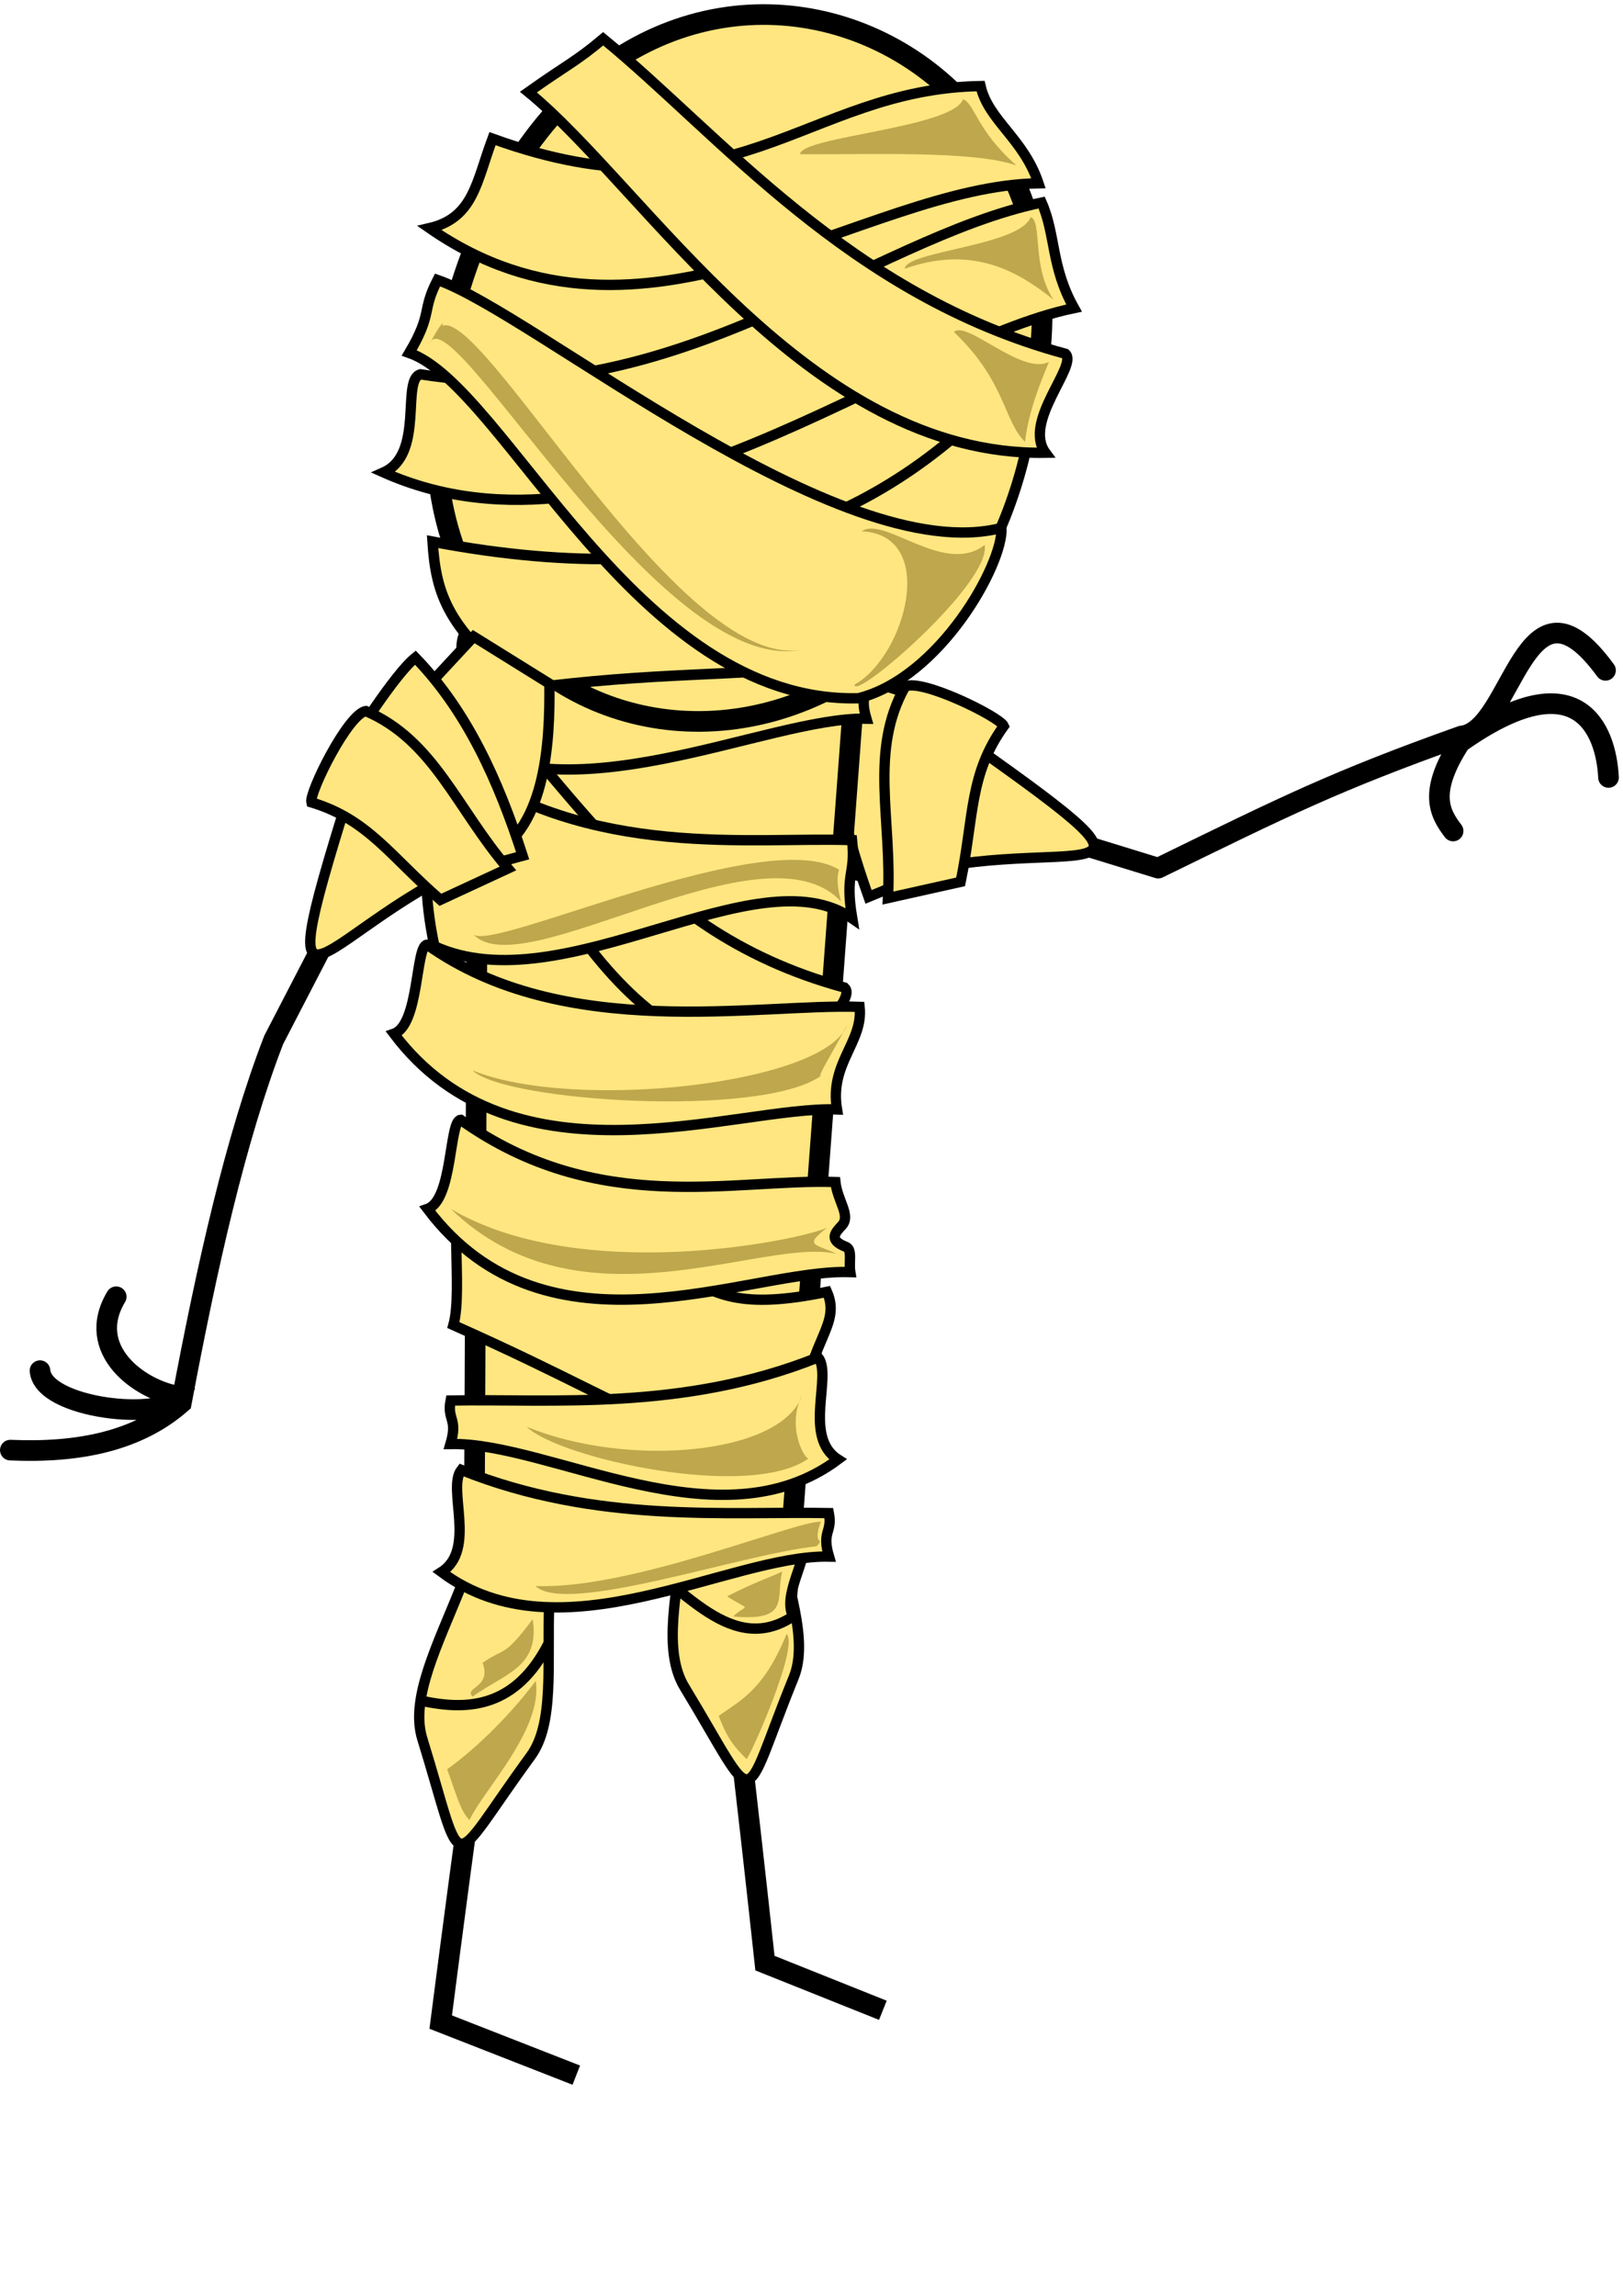 <?xml version="1.0" encoding="UTF-8" standalone="no"?>
<!-- Created with Inkscape (http://www.inkscape.org/) -->
<svg
   xmlns:dc="http://purl.org/dc/elements/1.1/"
   xmlns:cc="http://creativecommons.org/ns#"
   xmlns:rdf="http://www.w3.org/1999/02/22-rdf-syntax-ns#"
   xmlns:svg="http://www.w3.org/2000/svg"
   xmlns="http://www.w3.org/2000/svg"
   xmlns:sodipodi="http://sodipodi.sourceforge.net/DTD/sodipodi-0.dtd"
   xmlns:inkscape="http://www.inkscape.org/namespaces/inkscape"
   width="744.094"
   height="1052.362"
   id="svg2"
   sodipodi:version="0.32"
   inkscape:version="0.46"
   sodipodi:docname="Mummy.svg"
   inkscape:output_extension="org.inkscape.output.svg.inkscape">
  <defs
     id="defs4">
    <inkscape:perspective
       sodipodi:type="inkscape:persp3d"
       inkscape:vp_x="0 : 526.18109 : 1"
       inkscape:vp_y="0 : 1000 : 0"
       inkscape:vp_z="744.09448 : 526.18109 : 1"
       inkscape:persp3d-origin="372.04724 : 350.78739 : 1"
       id="perspective10" />
  </defs>
  <sodipodi:namedview
     id="base"
     pagecolor="#ffffff"
     bordercolor="#666666"
     borderopacity="1.0"
     gridtolerance="10000"
     guidetolerance="10"
     objecttolerance="10"
     inkscape:pageopacity="0.0"
     inkscape:pageshadow="2"
     inkscape:zoom="0.35355339"
     inkscape:cx="222.5335"
     inkscape:cy="545.70788"
     inkscape:document-units="px"
     inkscape:current-layer="layer1"
     showgrid="false"
     inkscape:window-width="1280"
     inkscape:window-height="723"
     inkscape:window-x="0"
     inkscape:window-y="25" />
  <g
     inkscape:label="Layer 1"
     inkscape:groupmode="layer"
     id="layer1">
    <g
       id="g3343"
       transform="matrix(0.946,0,0,0.946,-19.586,-9.184)">
      <path
         sodipodi:nodetypes="ccc"
         id="path3297"
         d="M 365.714,752.362 C 371.429,775.219 391.429,960.934 391.429,960.934 L 448.571,983.791"
         style="fill:none;fill-rule:evenodd;stroke:#000000;stroke-width:10;stroke-linecap:butt;stroke-linejoin:miter;stroke-miterlimit:4;stroke-dasharray:none;stroke-opacity:1" />
      <path
         sodipodi:nodetypes="ccc"
         id="path3299"
         d="M 268.571,752.362 C 262.857,766.648 234.286,989.505 234.286,989.505 L 300,1015.219"
         style="fill:none;fill-rule:evenodd;stroke:#000000;stroke-width:10;stroke-linecap:butt;stroke-linejoin:miter;stroke-miterlimit:4;stroke-dasharray:none;stroke-opacity:1" />
      <path
         sodipodi:nodetypes="ccssc"
         id="path3301"
         d="M 286.883,785.682 L 244.457,777.601 C 232.995,806.426 219.273,832.502 225.374,852.271 C 246.427,920.48 236.805,916.77 277.843,860.691 C 289.467,844.805 285.782,816.748 286.883,785.682 z"
         style="fill:#ffe680;fill-opacity:1;fill-rule:evenodd;stroke:#000000;stroke-width:5;stroke-linecap:butt;stroke-linejoin:miter;stroke-miterlimit:4;stroke-dasharray:none;stroke-opacity:1" />
      <path
         style="fill:#ffe680;fill-opacity:1;fill-rule:evenodd;stroke:#000000;stroke-width:5;stroke-linecap:butt;stroke-linejoin:miter;stroke-miterlimit:4;stroke-dasharray:none;stroke-opacity:1"
         d="M 395.905,747.612 L 352.786,750.071 C 348.664,780.816 341.681,809.443 352.399,827.14 C 389.378,888.199 379.144,886.936 405.342,822.572 C 412.763,804.34 402.378,778.017 395.905,747.612 z"
         id="path3307"
         sodipodi:nodetypes="ccssc" />
      <path
         id="path3338"
         style="fill:none;fill-rule:evenodd;stroke:#000000;stroke-width:10;stroke-linecap:round;stroke-linejoin:round;stroke-miterlimit:4;stroke-dasharray:none;stroke-opacity:1"
         d="M 400,374.362 L 582,430.362 C 643.904,400.141 667.578,388.266 728.938,366.362 C 754.084,363.928 759.495,280.723 798.796,334.522 M 800.252,386.421 C 799.051,362.949 785.39,329.04 728.353,369.433 C 712.984,393.23 718.061,403.396 724.938,412.362"
         sodipodi:nodetypes="ccccccc" />
      <g
         transform="matrix(-0.794,0.608,0.608,0.794,401.17,-59.24)"
         id="g3330">
        <path
           sodipodi:nodetypes="ccssc"
           id="path3332"
           d="M 286.965,340.98 L 250.285,318.179 C 229.222,340.953 195.794,375.241 189.621,394.988 C 148.46,526.655 178.17,456.756 255.549,425.717 C 285.322,413.774 287.284,369.571 286.965,340.98 z"
           style="fill:#ffe680;fill-opacity:1;fill-rule:evenodd;stroke:#000000;stroke-width:5;stroke-linecap:butt;stroke-linejoin:miter;stroke-miterlimit:4;stroke-dasharray:none;stroke-opacity:1" />
        <path
           sodipodi:nodetypes="ccccc"
           id="path3334"
           d="M 274,424.362 C 262.242,387.902 247.02,354.213 222,328.362 C 212,336.362 192,368.362 192,368.362 C 214.176,386.571 222.737,405.601 237,434.362 L 274,424.362 z"
           style="fill:#ffe680;fill-opacity:1;fill-rule:evenodd;stroke:#000000;stroke-width:5;stroke-linecap:butt;stroke-linejoin:miter;stroke-miterlimit:4;stroke-dasharray:none;stroke-opacity:1" />
        <path
           style="fill:#ffe680;fill-opacity:1;fill-rule:evenodd;stroke:#000000;stroke-width:5;stroke-linecap:butt;stroke-linejoin:miter;stroke-miterlimit:4;stroke-dasharray:none;stroke-opacity:1"
           d="M 266.868,430.536 C 241.96,401.43 231.067,368.458 198.013,354.255 C 189.385,355.546 170.433,393.758 171.615,398.487 C 199.098,406.736 209.879,424.675 234.129,445.712 L 266.868,430.536 z"
           id="path3336"
           sodipodi:nodetypes="ccccc" />
      </g>
      <path
         sodipodi:nodetypes="ccccc"
         id="path3264"
         d="M 250.518,765.479 L 252.538,302.829 L 438.406,294.748 L 402.041,783.662 L 250.518,765.479 z"
         style="fill:#ffe680;fill-opacity:1;fill-rule:evenodd;stroke:#000000;stroke-width:10;stroke-linecap:butt;stroke-linejoin:miter;stroke-miterlimit:4;stroke-dasharray:none;stroke-opacity:1" />
      <path
         id="path3283"
         style="fill:#ffe680;fill-opacity:1;fill-rule:evenodd;stroke:#000000;stroke-width:5;stroke-linecap:butt;stroke-linejoin:miter;stroke-miterlimit:4;stroke-dasharray:none;stroke-opacity:1"
         d="M 440.596,357.946 C 436.903,345.467 442.356,346.398 440.518,336.87 C 391.951,335.917 311.849,342.257 246.395,315.953 C 239.402,324.9 253.923,354.522 236.786,365.432 C 294.229,408.345 392.029,356.993 440.596,357.946 z"
         sodipodi:nodetypes="ccccc" />
      <path
         sodipodi:nodetypes="czz"
         id="path3161"
         d="M 512.329,233.418 C 435.339,445.595 169.35,371.957 245.548,143.358 C 321.212,-83.643 588.17,24.408 512.329,233.418 z"
         style="fill:#ffe680;fill-opacity:1;fill-rule:evenodd;stroke:#000000;stroke-width:10;stroke-linecap:butt;stroke-linejoin:miter;stroke-miterlimit:4;stroke-dasharray:none;stroke-opacity:1" />
      <path
         id="path3289"
         style="fill:#ffe680;fill-opacity:1;fill-rule:evenodd;stroke:#000000;stroke-width:5;stroke-linecap:butt;stroke-linejoin:miter;stroke-miterlimit:4;stroke-dasharray:none;stroke-opacity:1"
         d="M 524.005,98.523 C 516.711,76.709 499.753,68.13 495.915,51.412 C 410.176,52.761 376.504,119.271 259.39,76.889 C 251.578,97.815 250.214,115.264 228.864,120.24 C 332.885,192.461 438.267,99.871 524.005,98.523 z"
         sodipodi:nodetypes="ccccc" />
      <path
         id="path3295"
         style="fill:#ffe680;fill-opacity:1;fill-rule:evenodd;stroke:#000000;stroke-width:5;stroke-linecap:butt;stroke-linejoin:miter;stroke-miterlimit:4;stroke-dasharray:none;stroke-opacity:1"
         d="M 410.42,689.832 C 413.318,659.16 428.381,651.37 421.486,635.665 C 337.511,653.018 369.7,606.799 246.729,587.058 C 237.205,589.606 245.322,634.302 240.431,651.768 C 356.119,703.27 326.445,707.185 410.42,689.832 z"
         sodipodi:nodetypes="ccccc" />
      <path
         id="path3271"
         style="fill:#ffe680;fill-opacity:1;fill-rule:evenodd;stroke:#000000;stroke-width:5;stroke-linecap:butt;stroke-linejoin:miter;stroke-miterlimit:4;stroke-dasharray:none;stroke-opacity:1"
         d="M 432.789,626.093 C 431.985,621.268 433.908,615.115 430.647,613.856 C 421.971,610.507 425.595,606.873 428.705,603.522 C 433.194,598.684 426.563,591.616 425.567,582.454 C 376.347,580.739 310.293,599.648 243.959,552.315 C 238.303,552.696 240.233,591.17 227.882,595.464 C 286.098,672.684 383.569,624.378 432.789,626.093 z"
         sodipodi:nodetypes="csscccc" />
      <path
         id="path3293"
         style="fill:#ffe680;fill-opacity:1;fill-rule:evenodd;stroke:#000000;stroke-width:5;stroke-linecap:butt;stroke-linejoin:miter;stroke-miterlimit:4;stroke-dasharray:none;stroke-opacity:1"
         d="M 232.825,371.232 C 242.933,350.82 225.132,344.653 238.274,333.56 C 294.841,379.784 324.769,459.783 430,488.23 C 436.128,493.977 410.213,511.977 421.365,527.128 C 306.032,528.986 289.392,417.456 232.825,371.232 z"
         sodipodi:nodetypes="ccccc" />
      <path
         sodipodi:nodetypes="ccccc"
         d="M 433.727,454.714 C 429.985,432.259 435.511,433.935 433.649,416.789 C 384.428,415.074 307.302,426.483 240.969,379.15 C 233.871,395.239 220.83,418.971 231.229,468.185 C 294.068,496.869 387.419,422.42 433.727,454.714 z"
         style="fill:#ffe680;fill-opacity:1;fill-rule:evenodd;stroke:#000000;stroke-width:5;stroke-linecap:butt;stroke-linejoin:miter;stroke-miterlimit:4;stroke-dasharray:none;stroke-opacity:1"
         id="path3273" />
      <path
         id="path3291"
         style="fill:#ffe680;fill-opacity:1;fill-rule:evenodd;stroke:#000000;stroke-width:5.095;stroke-linecap:butt;stroke-linejoin:miter;stroke-miterlimit:4;stroke-dasharray:none;stroke-opacity:1"
         d="M 498.401,279.535 C 510.093,262.198 529.782,202.088 515.987,188.973 C 451.726,262.248 367.107,298.132 230.348,272.175 C 231.969,297.931 237.815,315.022 275.068,343.539 C 401.096,326.81 434.139,352.81 498.401,279.535 z"
         sodipodi:nodetypes="ccccc" />
      <path
         id="path3277"
         style="fill:#ffe680;fill-opacity:1;fill-rule:evenodd;stroke:#000000;stroke-width:5;stroke-linecap:butt;stroke-linejoin:miter;stroke-miterlimit:4;stroke-dasharray:none;stroke-opacity:1"
         d="M 239.017,709.398 C 242.71,696.919 237.257,697.85 239.095,688.322 C 287.662,687.369 351.764,693.709 417.218,667.405 C 424.211,676.352 409.69,705.974 426.828,716.884 C 369.384,759.797 287.584,708.445 239.017,709.398 z"
         sodipodi:nodetypes="ccccc" />
      <path
         id="path3309"
         style="fill:#ffe680;fill-opacity:1;fill-rule:evenodd;stroke:#000000;stroke-width:5;stroke-linecap:butt;stroke-linejoin:miter;stroke-miterlimit:4;stroke-dasharray:none;stroke-opacity:1"
         d="M 326.442,765.701 C 330.313,757.832 327.817,757.809 330.354,751.685 C 351.236,756.776 377.399,768.554 410.146,758.766 C 411.481,765.545 399.839,783.545 405.138,792.825 C 372.75,814.61 347.324,770.793 326.442,765.701 z"
         sodipodi:nodetypes="ccccc" />
      <path
         sodipodi:nodetypes="ccccc"
         d="M 422.474,763.946 C 418.782,751.467 424.234,752.399 422.396,742.87 C 373.829,741.917 309.727,748.257 244.274,721.953 C 237.28,730.9 251.802,760.522 234.664,771.432 C 292.107,814.346 373.907,762.993 422.474,763.946 z"
         style="fill:#ffe680;fill-opacity:1;fill-rule:evenodd;stroke:#000000;stroke-width:5;stroke-linecap:butt;stroke-linejoin:miter;stroke-miterlimit:4;stroke-dasharray:none;stroke-opacity:1"
         id="path3279" />
      <path
         sodipodi:nodetypes="ccccc"
         d="M 426.342,547.281 C 422.6,524.826 439.166,514.727 437.303,497.581 C 388.083,495.866 294.029,514.775 227.695,467.442 C 222.039,467.823 223.969,506.297 211.618,510.591 C 269.834,587.811 377.122,545.566 426.342,547.281 z"
         style="fill:#ffe680;fill-opacity:1;fill-rule:evenodd;stroke:#000000;stroke-width:5;stroke-linecap:butt;stroke-linejoin:miter;stroke-miterlimit:4;stroke-dasharray:none;stroke-opacity:1"
         id="path3281" />
      <path
         sodipodi:nodetypes="ccccc"
         d="M 541.235,158.997 C 529.991,138.932 532.427,123.566 525.531,107.86 C 441.556,125.213 347.477,210.819 224.506,191.078 C 214.982,193.626 226.634,229.736 206.59,238.616 C 322.279,290.118 457.26,176.35 541.235,158.997 z"
         style="fill:#ffe680;fill-opacity:1;fill-rule:evenodd;stroke:#000000;stroke-width:5;stroke-linecap:butt;stroke-linejoin:miter;stroke-miterlimit:4;stroke-dasharray:none;stroke-opacity:1"
         id="path3287" />
      <path
         sodipodi:nodetypes="ccccc"
         d="M 276.782,54.331 C 295.461,41.062 299.884,39.587 313.025,28.494 C 369.592,74.717 431.845,152.697 537.076,181.144 C 543.204,186.89 516.249,213.952 527.401,229.103 C 412.068,230.961 333.349,100.555 276.782,54.331 z"
         style="fill:#ffe680;fill-opacity:1;fill-rule:evenodd;stroke:#000000;stroke-width:5;stroke-linecap:butt;stroke-linejoin:miter;stroke-miterlimit:4;stroke-dasharray:none;stroke-opacity:1"
         id="path3266" />
      <path
         id="path3285"
         style="fill:#ffe680;fill-opacity:1;fill-rule:evenodd;stroke:#000000;stroke-width:5;stroke-linecap:butt;stroke-linejoin:miter;stroke-miterlimit:4;stroke-dasharray:none;stroke-opacity:1"
         d="M 219.039,180.724 C 230.603,161.115 224.844,160.693 232.745,145.362 C 279.292,161.455 427.161,285.827 506.076,265.503 C 506.915,283.068 476.209,338.186 436.691,348.047 C 328.343,350.69 265.585,196.817 219.039,180.724 z"
         sodipodi:nodetypes="ccccc" />
      <path
         sodipodi:nodetypes="cc"
         id="path3311"
         d="M 286.607,805.934 C 270.928,836.634 248.228,838.946 225,833.791"
         style="fill:none;fill-rule:evenodd;stroke:#000000;stroke-width:5;stroke-linecap:butt;stroke-linejoin:miter;stroke-miterlimit:4;stroke-dasharray:none;stroke-opacity:1" />
      <path
         sodipodi:nodetypes="ccccccc"
         d="M 245.714,335.219 L 153.374,513.543 C 134.841,561.4 121.009,623.36 108.571,689.505 C 87.495,708.029 58.769,713.803 25.714,712.362 M 40.086,673.863 C 41.547,692.375 100.413,698.723 107.429,686.291 C 88.507,683.315 61.529,663.863 77.028,638.048"
         style="fill:none;fill-rule:evenodd;stroke:#000000;stroke-width:10;stroke-linecap:round;stroke-linejoin:miter;stroke-miterlimit:4;stroke-dasharray:none;stroke-opacity:1"
         id="path3313" />
      <g
         id="g3325">
        <path
           style="fill:#ffe680;fill-opacity:1;fill-rule:evenodd;stroke:#000000;stroke-width:5;stroke-linecap:butt;stroke-linejoin:miter;stroke-miterlimit:4;stroke-dasharray:none;stroke-opacity:1"
           d="M 286.965,340.98 L 250.285,318.179 C 229.222,340.953 195.794,375.241 189.621,394.988 C 148.46,526.655 178.17,456.756 255.549,425.717 C 285.322,413.774 287.284,369.571 286.965,340.98 z"
           id="path3319"
           sodipodi:nodetypes="ccssc" />
        <path
           style="fill:#ffe680;fill-opacity:1;fill-rule:evenodd;stroke:#000000;stroke-width:5;stroke-linecap:butt;stroke-linejoin:miter;stroke-miterlimit:4;stroke-dasharray:none;stroke-opacity:1"
           d="M 274,424.362 C 262.242,387.902 247.02,354.213 222,328.362 C 212,336.362 192,368.362 192,368.362 C 214.176,386.571 222.737,405.601 237,434.362 L 274,424.362 z"
           id="path3321"
           sodipodi:nodetypes="ccccc" />
        <path
           sodipodi:nodetypes="ccccc"
           id="path3323"
           d="M 266.868,430.536 C 241.96,401.43 231.067,368.458 198.013,354.255 C 189.385,355.546 170.433,393.758 171.615,398.487 C 199.098,406.736 209.879,424.675 234.129,445.712 L 266.868,430.536 z"
           style="fill:#ffe680;fill-opacity:1;fill-rule:evenodd;stroke:#000000;stroke-width:5;stroke-linecap:butt;stroke-linejoin:miter;stroke-miterlimit:4;stroke-dasharray:none;stroke-opacity:1" />
      </g>
    </g>
    <path
       style="fill:#bea74c;fill-opacity:1;fill-rule:evenodd;stroke:none;stroke-width:1px;stroke-linecap:butt;stroke-linejoin:miter;stroke-opacity:1"
       d="M 437.349,152.183 C 443.121,146.563 468.406,172.22 480.914,165.892 C 476.488,176.591 471.517,188.978 469.936,202.547 C 459.938,192.627 461.147,174.858 437.349,152.183 z"
       id="path3400"
       sodipodi:nodetypes="cccc" />
    <path
       style="fill:#bea74c;fill-rule:evenodd;stroke:none;stroke-width:1px;stroke-linecap:butt;stroke-linejoin:miter;stroke-opacity:1;fill-opacity:1"
       d="M 329.512,786.49 C 339.883,779.226 350.254,774.412 360.624,749.013 C 366.539,754.67 343.434,806.289 342.24,806.289 C 337.997,801.955 333.754,798.132 329.512,786.49 z"
       id="path3378"
       sodipodi:nodetypes="cccc" />
    <path
       sodipodi:nodetypes="cccc"
       id="path3380"
       d="M 205.012,810.99 C 215.383,803.726 232.254,788.412 245.624,770.513 C 249.039,792.67 221.434,820.789 215.24,834.289 C 210.997,829.955 209.254,822.632 205.012,810.99 z"
       style="fill:#bea74c;fill-opacity:1;fill-rule:evenodd;stroke:none;stroke-width:1px;stroke-linecap:butt;stroke-linejoin:miter;stroke-opacity:1" />
    <path
       sodipodi:nodetypes="cccc"
       id="path3382"
       d="M 376.341,697.49 C 363.451,697.47 289.514,728.72 245.479,727.013 C 259.759,740.518 339.522,712.413 374.364,708.789 C 378.606,704.455 372.099,709.132 376.341,697.49 z"
       style="fill:#bea74c;fill-opacity:1;fill-rule:evenodd;stroke:none;stroke-width:1px;stroke-linecap:butt;stroke-linejoin:miter;stroke-opacity:1" />
    <path
       style="fill:#bea74c;fill-opacity:1;fill-rule:evenodd;stroke:none;stroke-width:1px;stroke-linecap:butt;stroke-linejoin:miter;stroke-opacity:1"
       d="M 221.275,762.2 C 231.646,754.935 230.839,760.128 244.21,742.229 C 247.625,764.386 231.334,767.049 216.654,777.72 C 212.411,773.387 225.518,773.842 221.275,762.2 z"
       id="path3384"
       sodipodi:nodetypes="cccc" />
    <path
       sodipodi:nodetypes="cccc"
       id="path3386"
       d="M 333.385,731.755 C 345.044,725.58 355.812,721.966 358.693,720.309 C 355.327,731.87 363.064,743.451 336.098,740.951 C 342.856,734.674 344.502,738.976 333.385,731.755 z"
       style="fill:#bea74c;fill-opacity:1;fill-rule:evenodd;stroke:none;stroke-width:1px;stroke-linecap:butt;stroke-linejoin:miter;stroke-opacity:1" />
    <path
       style="fill:#bea74c;fill-opacity:1;fill-rule:evenodd;stroke:none;stroke-width:1px;stroke-linecap:butt;stroke-linejoin:miter;stroke-opacity:1"
       d="M 367.756,639.519 C 358.299,666.969 287.674,673.001 241.479,654.013 C 256.218,668.437 343.787,687.923 370.728,668.496 C 368.843,669.064 360.435,653.625 367.756,639.519 z"
       id="path3388"
       sodipodi:nodetypes="cccc" />
    <path
       sodipodi:nodetypes="cccc"
       id="path3390"
       d="M 379.155,562.767 C 366.02,568.72 266.091,589.1 206.736,554.175 C 266.276,611.671 349.459,566.836 383.627,574.744 C 373.224,569.928 368.55,571.135 379.155,562.767 z"
       style="fill:#bea74c;fill-opacity:1;fill-rule:evenodd;stroke:none;stroke-width:1px;stroke-linecap:butt;stroke-linejoin:miter;stroke-opacity:1" />
    <path
       sodipodi:nodetypes="cccc"
       id="path3392"
       d="M 388.413,469.657 C 378.956,497.106 262.831,509.639 216.636,490.651 C 231.375,505.075 349.444,512.56 376.384,493.134 C 374.5,493.701 381.091,483.762 388.413,469.657 z"
       style="fill:#bea74c;fill-opacity:1;fill-rule:evenodd;stroke:none;stroke-width:1px;stroke-linecap:butt;stroke-linejoin:miter;stroke-opacity:1" />
    <path
       sodipodi:nodetypes="cccc"
       id="path3394"
       d="M 395.073,243.523 C 405.444,236.258 433.065,264.195 451.436,249.796 C 454.597,267.254 391.118,321.868 391.801,313.822 C 415.119,300.719 430.378,245.282 395.073,243.523 z"
       style="fill:#bea74c;fill-opacity:1;fill-rule:evenodd;stroke:none;stroke-width:1px;stroke-linecap:butt;stroke-linejoin:miter;stroke-opacity:1" />
    <path
       style="fill:#bea74c;fill-opacity:1;fill-rule:evenodd;stroke:none;stroke-width:1px;stroke-linecap:butt;stroke-linejoin:miter;stroke-opacity:1"
       d="M 196.886,157.854 C 205.355,132.05 302.117,310.705 367.413,297.86 C 310.276,307.461 219.063,135.999 201.914,149.877 C 203.798,149.31 204.207,143.749 196.886,157.854 z"
       id="path3396"
       sodipodi:nodetypes="cccc" />
    <path
       style="fill:#bea74c;fill-opacity:1;fill-rule:evenodd;stroke:none;stroke-width:1px;stroke-linecap:butt;stroke-linejoin:miter;stroke-opacity:1"
       d="M 385.538,413.229 C 350.491,375.373 239.624,452.439 217.136,428.36 C 226.503,436.19 350.781,377.911 384.634,398.627 C 383.968,401.712 383.296,403.929 385.538,413.229 z"
       id="path3398"
       sodipodi:nodetypes="cccc" />
    <path
       sodipodi:nodetypes="cccc"
       id="path3402"
       d="M 414.805,123.177 C 415.198,115.13 467.688,112.67 472.527,99.514 C 477.944,101.48 472.953,122.504 482.977,137.319 C 468.901,126.291 447.674,111.485 414.805,123.177 z"
       style="fill:#bea74c;fill-opacity:1;fill-rule:evenodd;stroke:none;stroke-width:1px;stroke-linecap:butt;stroke-linejoin:miter;stroke-opacity:1" />
    <path
       style="fill:#bea74c;fill-opacity:1;fill-rule:evenodd;stroke:none;stroke-width:1px;stroke-linecap:butt;stroke-linejoin:miter;stroke-opacity:1"
       d="M 366.805,70.677 C 367.198,62.63 436.688,58.67 441.527,45.514 C 446.944,47.48 447.453,59.504 465.977,75.819 C 445.901,68.791 396.674,70.985 366.805,70.677 z"
       id="path3404"
       sodipodi:nodetypes="cccc" />
  </g>
</svg>
